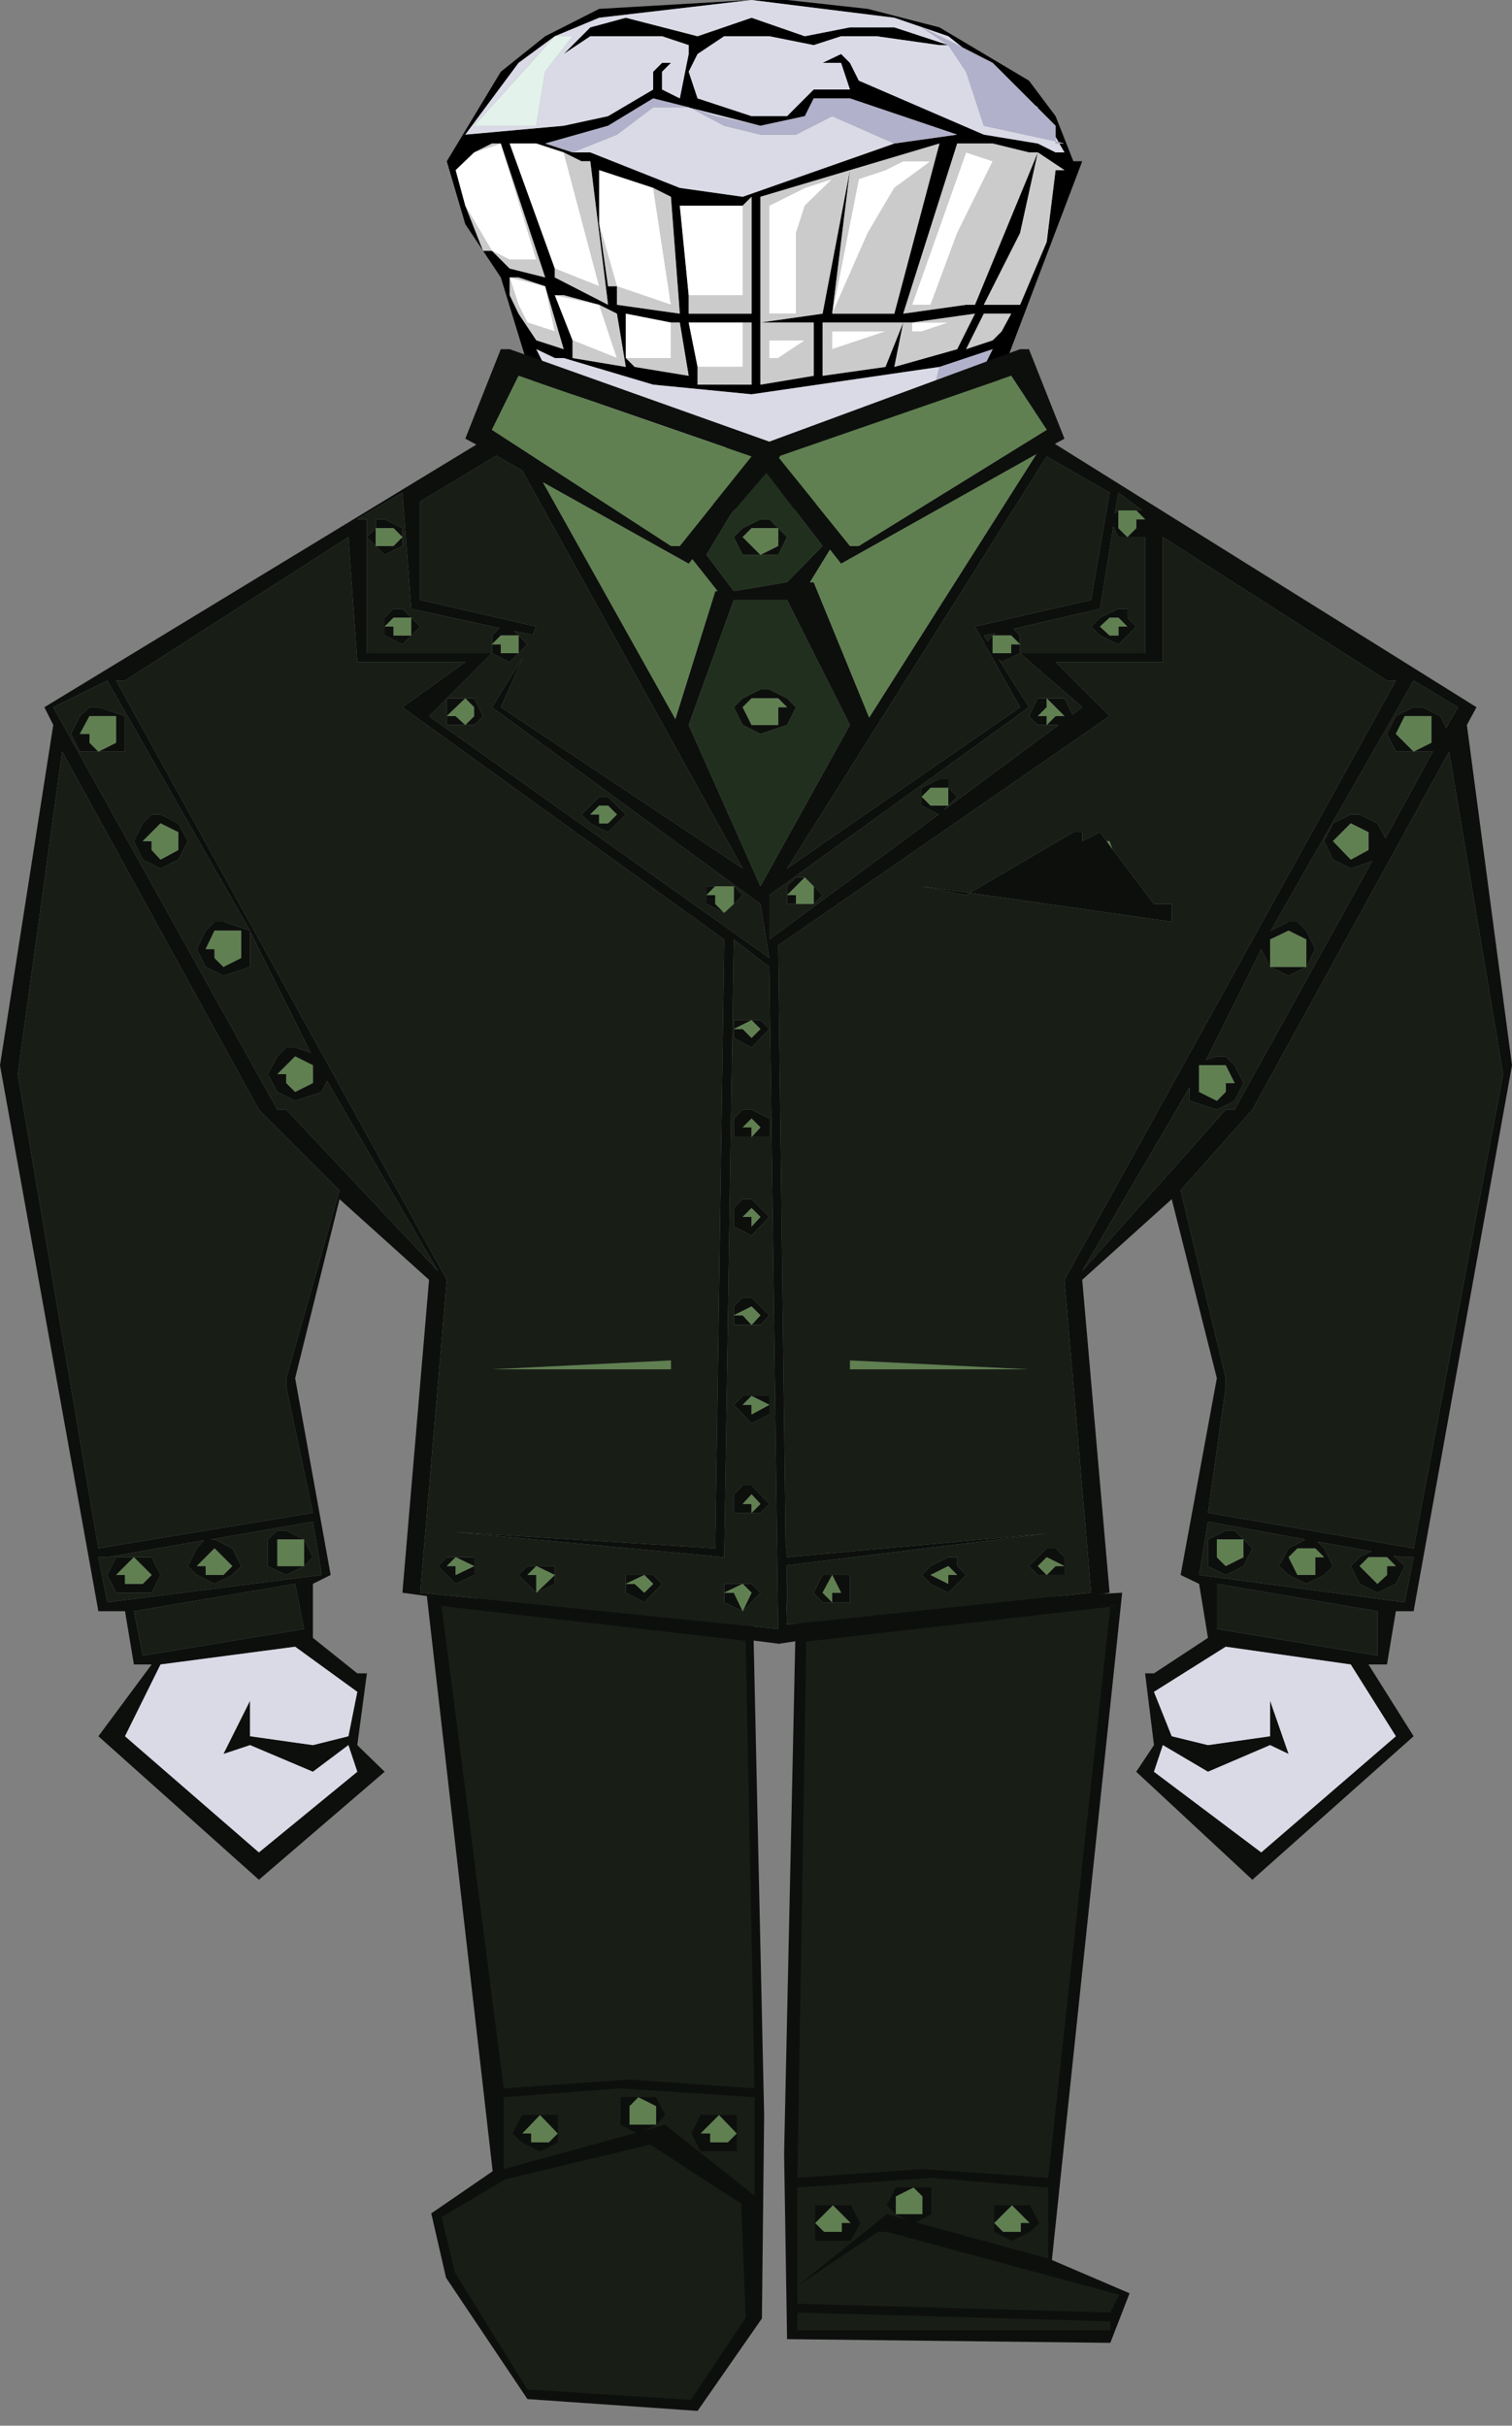 <?xml version="1.0" encoding="UTF-8" standalone="no"?>
<svg xmlns:xlink="http://www.w3.org/1999/xlink" height="163.95px" width="102.2px" xmlns="http://www.w3.org/2000/svg">
  <rect width="100%" height="100%" fill="#808080" stroke="none"/>
  <g transform="matrix(1.0, 0.0, 0.0, 1.0, 53.05, 79.85)">
    <use height="55.3" transform="matrix(1.0, 0.0, 0.0, 1.0, -24.2, 27.8)" width="47.5" xlink:href="#shape0"/>
    <use height="34.85" transform="matrix(1.0, 0.0, 0.0, 1.0, -22.85, -79.85)" width="42.95" xlink:href="#shape1"/>
    <use height="103.45" transform="matrix(1.0, 0.0, 0.0, 1.0, -53.05, -56.25)" width="102.2" xlink:href="#shape2"/>
  </g>
  <defs>
    <g id="shape0" transform="matrix(1.0, 0.0, 0.0, 1.0, 24.2, -27.8)">
      <path d="M0.75 29.0 L22.8 27.8 18.05 72.9 23.3 75.15 22.0 78.5 0.15 78.25 -0.05 65.7 0.75 29.0" fill="#0d0f0d" fill-rule="evenodd" stroke="none"/>
      <path d="M-2.15 29.2 L-1.4 63.1 -1.55 76.85 -5.9 83.1 -17.4 82.3 -22.9 74.1 -23.9 69.75 -19.75 66.9 -24.2 28.0 -2.15 29.2" fill="#0d0f0d" fill-rule="evenodd" stroke="none"/>
      <path d="M22.0 28.75 L22.0 28.65 22.6 28.65 22.0 28.75" fill="#1d1211" fill-rule="evenodd" stroke="none"/>
      <path d="M22.0 28.75 L17.8 67.35 9.3 66.75 0.85 67.35 1.45 31.1 22.0 28.75 M8.85 70.35 L9.9 69.8 9.9 68.0 8.7 68.0 7.5 68.0 6.9 69.2 7.5 69.8 8.3 70.2 6.9 69.8 0.85 74.65 0.85 68.0 9.9 67.35 17.8 68.0 17.8 72.8 8.85 70.35 M2.05 70.4 L2.05 71.6 4.45 71.6 5.1 70.4 4.45 69.2 3.25 69.2 2.05 69.2 2.05 70.4 M0.85 74.65 L6.3 71.0 6.9 71.0 22.6 75.25 22.0 76.45 0.85 75.85 0.85 74.65 M14.15 69.2 L14.15 70.4 14.15 71.0 15.35 71.6 16.55 71.0 17.2 70.4 16.55 69.2 15.35 69.2 14.15 69.2 M0.85 77.65 L0.85 76.45 22.0 77.05 22.0 77.65 0.85 77.65" fill="#181e16" fill-rule="evenodd" stroke="none"/>
      <path d="M8.7 68.0 L9.9 68.0 9.9 69.8 8.85 70.35 8.7 70.4 8.3 70.2 7.5 69.8 6.9 69.2 7.5 68.0 8.7 68.0 7.5 68.6 7.5 69.8 9.3 69.8 9.3 68.6 8.7 68.0 M2.05 70.4 L2.65 71.0 3.85 71.0 3.85 70.4 4.45 70.4 3.25 69.2 4.45 69.2 5.1 70.4 4.45 71.6 2.05 71.6 2.05 70.4 2.05 69.2 3.25 69.2 2.05 70.4 M14.15 69.2 L15.35 69.2 16.55 69.2 17.2 70.4 16.55 71.0 15.35 71.6 14.15 71.0 14.15 70.4 14.15 69.2 M14.75 71.0 L15.95 71.0 15.95 70.4 16.55 70.4 15.35 69.2 14.15 70.4 14.75 71.0" fill="#0d0f0d" fill-rule="evenodd" stroke="none"/>
      <path d="M8.7 68.0 L9.3 68.6 9.3 69.8 7.5 69.8 7.5 68.6 8.7 68.0 M3.25 69.2 L4.45 70.4 3.85 70.4 3.85 71.0 2.65 71.0 2.05 70.4 3.25 69.2 M14.75 71.0 L14.15 70.4 15.35 69.2 16.55 70.4 15.95 70.4 15.95 71.0 14.75 71.0" fill="#608051" fill-rule="evenodd" stroke="none"/>
      <path d="M-23.2 28.7 L-23.8 28.65 -23.2 28.65 -23.2 28.7" fill="#1d1211" fill-rule="evenodd" stroke="none"/>
      <path d="M-23.2 28.7 L-2.65 31.05 -2.05 61.3 -10.5 60.7 -19.0 61.3 -23.2 28.7 M-9.5 64.15 L-8.7 63.75 -8.1 63.1 -8.7 61.9 -9.9 61.9 -11.1 61.9 -11.1 63.75 -10.05 64.3 -19.0 66.75 -19.0 61.9 -11.1 61.3 -2.05 61.9 -2.05 68.55 -8.1 63.75 -9.5 64.15 M-16.55 63.1 L-17.75 63.1 -18.4 64.35 -17.75 64.95 -16.55 65.55 -15.35 64.95 -15.35 64.35 -15.35 63.1 -16.55 63.1 M-4.45 63.1 L-5.7 63.1 -6.3 64.35 -5.7 65.55 -3.25 65.55 -3.25 64.35 -3.25 63.1 -4.45 63.1 M-2.95 69.1 L-2.65 76.8 -6.35 82.35 -17.4 81.65 -22.3 73.75 -23.2 70.0 -18.9 67.45 -9.1 65.1 -2.95 69.1" fill="#181e16" fill-rule="evenodd" stroke="none"/>
      <path d="M-10.05 64.3 L-11.1 63.75 -11.1 61.9 -9.9 61.9 -8.7 61.9 -8.1 63.1 -8.7 63.75 -9.5 64.15 -9.9 64.35 -10.05 64.3 M-8.7 63.75 L-8.7 62.5 -9.9 61.9 -10.5 62.5 -10.5 63.75 -8.7 63.75 M-15.35 64.35 L-15.35 64.95 -16.55 65.55 -17.75 64.95 -18.4 64.35 -17.75 63.1 -16.55 63.1 -17.75 64.35 -17.15 64.35 -17.15 64.95 -15.95 64.95 -15.35 64.35 -16.55 63.1 -15.35 63.1 -15.35 64.35 M-4.45 63.1 L-5.7 64.35 -5.05 64.35 -5.05 64.95 -3.85 64.95 -3.25 64.35 -4.45 63.1 -3.25 63.1 -3.25 64.35 -3.25 65.55 -5.7 65.55 -6.3 64.35 -5.7 63.1 -4.45 63.1" fill="#0d0f0d" fill-rule="evenodd" stroke="none"/>
      <path d="M-8.7 63.75 L-10.5 63.75 -10.5 62.5 -9.9 61.9 -8.7 62.5 -8.7 63.75 M-15.35 64.35 L-15.95 64.95 -17.15 64.95 -17.15 64.35 -17.75 64.35 -16.55 63.1 -15.35 64.35 M-4.45 63.1 L-3.25 64.35 -3.85 64.95 -5.05 64.95 -5.05 64.35 -5.7 64.35 -4.45 63.1" fill="#608051" fill-rule="evenodd" stroke="none"/>
    </g>
    <g id="shape1" transform="matrix(1.0, 0.0, 0.0, 1.0, 22.85, 79.85)">
      <path d="M-2.25 -79.85 L-12.55 -78.65 -15.55 -77.4 -18.0 -75.6 -21.6 -70.75 -14.95 -71.35 -11.95 -72.0 -8.9 -73.8 -8.9 -75.0 -8.3 -75.6 -7.7 -75.6 -8.3 -75.0 -8.3 -73.8 -7.1 -73.2 -6.5 -76.2 -6.5 -76.8 -8.3 -77.4 -13.15 -77.4 -14.95 -76.2 -13.15 -78.0 -10.75 -78.65 -5.9 -77.4 -2.25 -78.65 1.35 -77.4 4.4 -78.0 7.4 -78.0 11.05 -76.8 10.45 -76.8 6.2 -77.4 3.8 -77.4 1.95 -76.8 -1.05 -77.4 -4.1 -77.4 -5.9 -76.2 -6.5 -75.0 -5.9 -73.2 -2.25 -72.0 0.15 -72.0 1.95 -73.8 4.4 -73.8 3.8 -75.6 2.55 -75.6 3.8 -76.2 4.4 -75.6 5.0 -74.4 13.45 -70.75 17.1 -70.15 18.3 -69.55 18.9 -69.55 18.55 -70.15 18.9 -70.15 18.5 -70.25 18.3 -70.6 18.3 -71.35 17.1 -72.55 17.1 -72.6 16.95 -72.7 14.05 -75.6 12.0 -76.65 11.05 -77.4 7.4 -78.65 -2.25 -79.85 0.15 -79.85 5.6 -79.25 10.45 -78.0 16.5 -74.4 18.3 -72.0 19.5 -68.95 20.1 -68.95 12.85 -49.85 8.6 -47.4 -1.05 -45.0 -7.1 -46.2 -15.55 -49.2 -19.2 -61.1 -21.6 -64.7 -22.85 -68.95 -19.2 -75.0 -16.2 -77.4 -12.55 -79.25 -2.25 -79.85 M16.5 -69.55 L14.05 -70.15 11.65 -70.15 8.0 -58.65 12.25 -59.25 12.85 -59.25 17.1 -69.55 16.5 -69.55 M18.9 -68.35 L17.1 -69.55 15.9 -64.1 13.45 -59.25 15.9 -59.25 17.7 -63.5 18.3 -68.35 18.9 -68.35 M3.2 -58.65 L7.4 -58.65 10.45 -70.15 4.4 -68.35 3.2 -58.65 M7.4 -70.15 L11.65 -70.75 4.4 -73.2 1.95 -73.2 1.35 -72.0 -1.65 -71.35 -6.35 -72.55 -6.4 -72.55 -6.5 -72.6 -8.9 -73.2 -11.95 -71.35 -16.2 -70.15 -14.35 -69.55 -13.15 -69.55 -7.1 -67.15 -2.85 -66.55 7.4 -70.15 M8.6 -58.05 L8.0 -58.05 7.4 -55.05 11.65 -56.25 12.85 -58.65 8.6 -58.05 M2.55 -58.05 L2.55 -54.45 6.8 -55.05 8.0 -58.05 2.55 -58.05 M1.95 -58.05 L-1.65 -58.05 -1.65 -53.85 1.95 -54.45 1.95 -58.05 M10.45 -55.05 L-2.25 -53.2 -8.9 -53.85 -14.95 -55.65 -15.55 -55.65 -16.8 -56.25 -16.2 -55.05 -14.35 -53.2 -4.7 -49.6 -1.05 -49.6 4.4 -50.8 9.85 -52.6 12.25 -53.85 13.45 -55.05 14.05 -56.25 10.45 -55.05 M12.25 -56.25 L14.05 -56.85 14.65 -57.45 15.3 -58.65 13.45 -58.65 12.25 -56.25 M4.4 -68.35 L-1.65 -66.55 -1.65 -58.05 2.55 -58.65 4.4 -68.35 M-21.0 -69.55 L-22.25 -68.35 -21.6 -65.95 -20.4 -62.9 -19.8 -62.9 -18.6 -61.7 -16.2 -61.1 -19.2 -70.15 -19.8 -70.15 -21.0 -69.55 M-11.35 -60.5 L-11.35 -59.25 -7.1 -58.65 -7.7 -66.55 -8.9 -67.15 -12.55 -68.35 -12.55 -64.7 -11.95 -60.5 -11.35 -60.5 M-6.5 -59.9 L-6.5 -58.65 -2.25 -58.65 -2.25 -66.55 -2.85 -65.95 -7.1 -65.95 -6.5 -59.9 M-15.55 -61.7 L-15.55 -61.1 -11.95 -59.25 -13.15 -68.95 -13.75 -68.95 -14.95 -69.55 -16.8 -70.15 -18.6 -70.15 -15.55 -61.7 M-14.35 -56.85 L-14.35 -55.65 -10.75 -55.05 -11.35 -58.65 -12.55 -59.25 -14.95 -59.9 -15.55 -59.9 -14.35 -56.85 M-18.6 -61.1 L-18.6 -59.9 -18.0 -58.65 -16.8 -56.85 -14.95 -56.25 -16.2 -60.5 -18.0 -61.1 -18.6 -61.1 M-10.75 -55.65 L-10.15 -55.05 -6.5 -54.45 -7.1 -58.05 -7.7 -58.05 -10.75 -58.65 -10.75 -55.65 M-5.9 -55.05 L-5.9 -53.85 -2.25 -53.85 -2.25 -58.05 -2.85 -58.05 -6.5 -58.05 -5.9 -55.05" fill="#000000" fill-rule="evenodd" stroke="none"/>
      <path d="M18.55 -70.15 L18.9 -69.55 18.3 -69.55 17.1 -70.15 13.45 -70.75 5.0 -74.4 4.4 -75.6 3.8 -76.2 2.55 -75.6 3.8 -75.6 4.4 -73.8 1.95 -73.8 0.15 -72.0 -2.25 -72.0 -5.9 -73.2 -6.5 -75.0 -5.9 -76.2 -4.1 -77.4 -1.05 -77.4 1.95 -76.8 3.8 -77.4 6.2 -77.4 10.45 -76.8 11.05 -76.8 7.4 -78.0 4.4 -78.0 1.35 -77.4 -2.25 -78.65 -5.9 -77.4 -10.75 -78.65 -13.15 -78.0 -14.95 -76.2 -13.15 -77.4 -8.3 -77.4 -6.5 -76.8 -6.5 -76.2 -7.1 -73.2 -8.3 -73.8 -8.3 -75.0 -7.7 -75.6 -8.3 -75.6 -8.9 -75.0 -8.9 -73.8 -11.95 -72.0 -14.95 -71.35 -21.6 -70.75 -18.0 -75.6 -15.55 -77.4 -12.55 -78.65 -2.25 -79.85 7.4 -78.65 11.05 -77.4 12.0 -76.65 9.25 -78.0 11.05 -76.8 12.25 -75.0 13.45 -71.35 18.3 -70.3 18.3 -70.15 18.55 -70.15 M16.95 -72.7 L17.1 -72.6 17.1 -72.55 16.95 -72.7 M18.3 -70.6 L18.5 -70.25 18.3 -70.3 18.3 -70.6 M-1.65 -71.35 L-4.7 -72.0 -6.35 -72.55 -4.1 -71.35 -1.65 -70.75 0.75 -70.75 3.2 -72.0 7.4 -70.15 -2.85 -66.55 -7.1 -67.15 -13.15 -69.55 -14.35 -69.55 -11.35 -70.75 -8.9 -72.6 -6.5 -72.6 -6.4 -72.55 -6.35 -72.55 -1.65 -71.35 M9.85 -52.6 L4.4 -50.8 -1.05 -49.6 -4.7 -49.6 -14.35 -53.2 -16.2 -55.05 -16.8 -56.25 -15.55 -55.65 -14.95 -55.65 -8.9 -53.85 -2.25 -53.2 10.45 -55.05 9.85 -52.6 M-15.55 -77.4 L-21.0 -71.35 -16.8 -71.35 -16.2 -75.0 -14.35 -77.4 -15.55 -77.4 M-12.55 -52.6 L-13.15 -53.85 -13.75 -53.85 -14.95 -55.05 -14.35 -53.2 -12.55 -52.6" fill="#d9dae6" fill-rule="evenodd" stroke="none"/>
      <path d="M16.5 -69.55 L17.1 -69.55 12.85 -59.25 12.25 -59.25 8.0 -58.65 11.65 -70.15 14.05 -70.15 16.5 -69.55 M18.9 -68.35 L18.3 -68.35 17.7 -63.5 15.9 -59.25 13.45 -59.25 15.9 -64.1 17.1 -69.55 18.9 -68.35 M3.2 -58.65 L5.6 -64.1 7.4 -67.15 9.85 -68.95 8.0 -68.95 6.8 -68.35 5.0 -67.75 3.2 -58.65 4.4 -68.35 10.45 -70.15 7.4 -58.65 3.2 -58.65 M14.05 -68.95 L12.25 -69.55 8.6 -59.25 9.85 -59.25 11.65 -64.1 14.05 -68.95 M0.75 -64.1 L1.35 -65.95 3.2 -67.75 1.35 -67.15 -1.05 -65.95 -1.05 -58.65 0.75 -58.65 0.75 -64.1 M8.6 -58.05 L12.85 -58.65 11.65 -56.25 7.4 -55.05 8.0 -58.05 8.6 -58.05 8.6 -57.45 9.25 -57.45 11.05 -58.05 8.6 -58.05 M3.2 -57.45 L3.2 -56.25 6.8 -57.45 3.2 -57.45 M1.95 -58.05 L1.95 -54.45 -1.65 -53.85 -1.65 -58.05 1.95 -58.05 M2.55 -58.05 L8.0 -58.05 6.8 -55.05 2.55 -54.45 2.55 -58.05 M4.4 -68.35 L2.55 -58.65 -1.65 -58.05 -1.65 -66.55 4.4 -68.35 M12.25 -56.25 L13.45 -58.65 15.3 -58.65 14.65 -57.45 14.05 -56.85 12.25 -56.25 M-21.0 -69.55 L-19.8 -70.15 -19.2 -70.15 -16.2 -61.1 -18.6 -61.7 -19.8 -62.9 -20.4 -62.9 -21.6 -65.95 -19.8 -62.9 -18.6 -62.3 -16.8 -62.3 -19.2 -70.15 -21.0 -69.55 M-8.9 -67.15 L-7.7 -66.55 -7.1 -58.65 -11.35 -59.25 -11.35 -60.5 -7.7 -59.25 -8.9 -67.15 M-12.55 -64.7 L-11.35 -60.5 -11.95 -60.5 -12.55 -64.7 M-2.85 -65.95 L-2.25 -66.55 -2.25 -58.65 -6.5 -58.65 -6.5 -59.9 -2.85 -59.9 -2.85 -65.95 M-14.95 -69.55 L-13.75 -68.95 -13.15 -68.95 -11.95 -59.25 -15.55 -61.1 -15.55 -61.7 -12.55 -60.5 -14.95 -69.55 M-15.55 -59.9 L-14.95 -59.9 -12.55 -59.25 -11.35 -58.65 -10.75 -55.05 -14.35 -55.65 -14.35 -56.85 -11.35 -55.65 -12.55 -59.25 -15.55 -59.9 M-18.6 -61.1 L-18.0 -61.1 -16.2 -60.5 -14.95 -56.25 -16.8 -56.85 -18.0 -58.65 -18.6 -59.9 -18.6 -61.1 -18.0 -59.25 -17.4 -58.05 -15.55 -57.45 -16.2 -60.5 -18.6 -61.1 M-7.7 -58.05 L-7.1 -58.05 -6.5 -54.45 -10.15 -55.05 -10.75 -55.65 -7.7 -55.65 -7.7 -58.05 M-2.85 -58.05 L-2.25 -58.05 -2.25 -53.85 -5.9 -53.85 -5.9 -55.05 -2.85 -55.05 -2.85 -58.05 M-1.05 -55.65 L-0.45 -55.65 1.35 -56.85 -1.05 -56.85 -1.05 -55.65" fill="#cbcbcb" fill-rule="evenodd" stroke="none"/>
      <path d="M12.0 -76.65 L14.05 -75.6 16.95 -72.7 17.1 -72.55 18.3 -71.35 18.3 -70.6 18.3 -70.3 13.45 -71.35 12.25 -75.0 11.05 -76.8 9.25 -78.0 12.0 -76.65 M18.5 -70.25 L18.9 -70.15 18.55 -70.15 18.3 -70.15 18.3 -70.3 18.5 -70.25 M-1.65 -71.35 L1.35 -72.0 1.95 -73.2 4.4 -73.2 11.65 -70.75 7.4 -70.15 3.2 -72.0 0.75 -70.75 -1.65 -70.75 -4.1 -71.35 -6.35 -72.55 -4.7 -72.0 -1.65 -71.35 M-14.35 -69.55 L-16.2 -70.15 -11.95 -71.35 -8.9 -73.2 -6.5 -72.6 -8.9 -72.6 -11.35 -70.75 -14.35 -69.55 M10.45 -55.05 L14.05 -56.25 13.45 -55.05 12.25 -53.85 9.85 -52.6 10.45 -55.05" fill="#b2b1cb" fill-rule="evenodd" stroke="none"/>
      <path d="M-15.55 -77.4 L-14.35 -77.4 -16.2 -75.0 -16.8 -71.35 -21.0 -71.35 -15.55 -77.4 M-12.55 -52.6 L-14.35 -53.2 -14.95 -55.05 -13.75 -53.85 -13.15 -53.85 -12.55 -52.6" fill="#e3f2ea" fill-rule="evenodd" stroke="none"/>
      <path d="M14.05 -68.95 L11.65 -64.1 9.85 -59.25 8.6 -59.25 12.25 -69.55 14.05 -68.95 M3.2 -58.65 L5.0 -67.75 6.8 -68.35 8.0 -68.95 9.85 -68.95 7.4 -67.15 5.6 -64.1 3.2 -58.65 M0.75 -64.1 L0.75 -58.65 -1.05 -58.65 -1.05 -65.95 1.35 -67.15 3.2 -67.75 1.35 -65.95 0.75 -64.1 M8.6 -58.05 L11.05 -58.05 9.25 -57.45 8.6 -57.45 8.6 -58.05 M3.2 -57.45 L6.8 -57.45 3.2 -56.25 3.2 -57.45 M-21.6 -65.95 L-22.25 -68.35 -21.0 -69.55 -19.2 -70.15 -16.8 -62.3 -18.6 -62.3 -19.8 -62.9 -21.6 -65.95 M-8.9 -67.15 L-7.7 -59.25 -11.35 -60.5 -12.55 -64.7 -12.55 -68.35 -8.9 -67.15 M-2.85 -65.95 L-2.85 -59.9 -6.5 -59.9 -7.1 -65.95 -2.85 -65.95 M-14.95 -69.55 L-12.55 -60.5 -15.55 -61.7 -18.6 -70.15 -16.8 -70.15 -14.95 -69.55 M-14.35 -56.85 L-15.55 -59.9 -12.55 -59.25 -11.35 -55.65 -14.35 -56.85 M-18.6 -61.1 L-16.2 -60.5 -15.55 -57.45 -17.4 -58.05 -18.0 -59.25 -18.6 -61.1 M-7.7 -58.05 L-7.7 -55.65 -10.75 -55.65 -10.75 -58.65 -7.7 -58.05 M-2.85 -58.05 L-2.85 -55.05 -5.9 -55.05 -6.5 -58.05 -2.85 -58.05 M-1.05 -55.65 L-1.05 -56.85 1.35 -56.85 -0.45 -55.65 -1.05 -55.65" fill="#ffffff" fill-rule="evenodd" stroke="none"/>
    </g>
    <g id="shape2" transform="matrix(1.0, 0.0, 0.0, 1.0, 53.05, 56.25)">
      <path d="M15.9 -56.25 L16.5 -56.25 18.9 -50.2 18.25 -49.85 46.75 -32.05 46.1 -30.85 49.15 -7.85 42.5 29.05 41.3 29.05 40.7 32.65 39.45 32.65 42.5 37.5 31.6 47.2 23.75 39.9 24.95 38.1 24.35 33.25 24.95 33.25 28.6 30.85 28.0 27.2 26.75 26.6 29.2 13.3 26.15 1.2 20.1 6.65 21.95 27.8 -0.4 31.25 -3.55 30.85 -4.7 30.85 -4.7 30.7 -25.85 27.8 -24.05 6.65 -30.1 1.2 -33.1 13.3 -30.7 26.6 -31.9 27.2 -31.9 30.85 -28.9 33.25 -28.25 33.25 -28.9 38.1 -27.05 39.9 -35.55 47.2 -46.4 37.5 -42.8 32.65 -44.0 32.65 -44.6 29.05 -46.4 29.05 -53.05 -7.85 -49.45 -30.85 -50.05 -32.05 -20.85 -49.8 -21.6 -50.2 -19.2 -56.25 -18.6 -56.25 -1.05 -50.0 15.9 -56.25 M17.7 -50.8 L15.3 -54.45 -0.3 -49.05 -0.4 -48.9 4.4 -42.95 5.0 -42.95 17.7 -50.8 M23.75 -45.35 L24.15 -45.35 22.55 -46.55 22.3 -45.15 22.55 -45.35 22.55 -44.15 23.15 -43.55 23.75 -44.15 23.75 -44.75 24.35 -44.75 23.75 -45.35 M17.7 -32.65 L18.9 -32.65 19.45 -31.55 20.1 -32.05 15.9 -35.7 24.35 -35.7 24.35 -43.55 23.15 -43.55 22.55 -43.55 22.2 -44.25 21.3 -38.7 15.45 -37.35 15.9 -36.9 15.9 -36.3 15.9 -35.7 14.65 -35.1 14.45 -35.3 16.5 -32.05 -1.05 -19.35 -1.05 -16.35 10.4 -24.8 9.25 -25.4 9.25 -26.0 9.85 -25.4 11.05 -25.4 11.05 -26.6 11.65 -26.0 10.75 -25.1 18.5 -30.85 17.7 -30.85 18.3 -31.45 18.9 -31.45 17.7 -32.65 17.7 -32.05 17.1 -31.45 17.7 -31.45 17.7 -30.85 17.1 -30.85 16.5 -31.45 17.1 -32.65 17.7 -32.65 M14.05 -36.9 L14.05 -35.7 15.3 -35.7 15.3 -36.3 15.9 -36.3 15.3 -36.9 14.05 -36.9 14.25 -37.05 13.45 -36.9 13.7 -36.5 14.05 -36.9 M21.95 -38.1 L21.3 -37.5 21.95 -36.9 22.55 -36.9 22.55 -37.5 23.15 -37.5 22.55 -38.1 21.95 -38.1 M32.8 -14.5 L32.2 -15.7 28.6 -8.45 28.45 -8.2 29.2 -8.45 29.8 -8.45 30.4 -7.85 31.0 -6.65 30.4 -5.45 29.2 -4.85 27.35 -5.45 27.35 -6.35 20.1 6.05 29.8 -4.85 30.4 -4.85 39.7 -21.65 38.25 -21.15 37.05 -21.75 36.45 -23.0 37.05 -24.2 38.25 -24.8 38.85 -24.8 40.05 -24.2 40.6 -23.2 43.8 -29.05 42.5 -29.05 41.3 -29.05 40.7 -30.25 41.3 -31.45 42.5 -32.05 43.1 -32.05 44.3 -31.45 44.7 -30.65 45.5 -32.05 42.5 -33.85 32.85 -16.95 34.05 -17.55 34.65 -17.55 35.25 -16.95 35.85 -15.7 35.25 -14.5 35.25 -16.35 34.05 -16.95 32.8 -16.35 32.8 -14.5 35.25 -14.5 34.05 -13.9 32.8 -14.5 M20.7 -39.3 L21.95 -46.55 17.7 -49.0 0.15 -21.15 15.9 -32.05 13.6 -36.15 13.45 -36.3 13.5 -36.35 12.85 -37.5 20.7 -39.3 M20.7 -37.5 L21.3 -38.1 22.55 -38.7 23.15 -38.7 23.15 -38.1 23.75 -37.5 22.55 -36.3 21.3 -36.9 20.7 -37.5 M42.5 -29.05 L43.7 -29.65 43.7 -31.45 41.9 -31.45 41.3 -30.25 42.5 -29.05 M0.15 27.8 L0.15 28.45 0.1 28.45 0.15 29.95 20.7 27.8 18.9 6.65 41.3 -33.85 40.7 -33.85 25.55 -43.55 25.55 -35.1 18.3 -35.1 21.95 -31.45 -0.45 -15.95 0.05 24.4 0.15 25.4 17.7 23.8 0.1 25.95 0.1 27.15 0.15 27.2 0.15 27.8 0.1 27.8 0.15 27.8 M1.7 -40.5 L1.95 -40.5 5.7 -31.35 17.0 -49.15 3.8 -41.75 3.05 -42.7 1.7 -40.5 M0.75 -32.05 L0.15 -30.85 -1.65 -30.25 -2.85 -30.85 -3.45 -32.05 -2.85 -32.65 -1.65 -33.25 -1.05 -33.25 0.15 -32.65 0.75 -32.05 M0.15 -40.5 L2.55 -42.95 -1.25 -47.9 -3.65 -45.1 -5.3 -42.35 -3.45 -39.9 0.15 -40.5 M9.25 -26.0 L9.25 -26.6 10.45 -27.2 11.05 -27.2 11.05 -26.6 9.85 -26.6 9.25 -26.0 M4.4 -30.85 L0.15 -39.3 -3.45 -39.3 -6.5 -30.85 -1.65 -19.95 4.4 -30.85 M12.5 -19.5 L12.25 -19.35 9.25 -19.95 12.5 -19.5 19.5 -23.6 20.1 -23.6 20.1 -23.0 21.3 -23.6 21.75 -23.0 22.15 -22.45 24.95 -18.75 26.15 -18.75 26.15 -17.55 12.5 -19.5 M0.15 -19.35 L0.15 -19.95 0.75 -20.55 1.35 -20.55 0.15 -19.35 0.75 -19.35 0.75 -18.75 0.15 -18.75 0.15 -19.35 M1.95 -19.95 L2.55 -19.35 1.95 -18.75 1.95 -19.95 M38.25 -24.2 L37.05 -23.0 38.25 -21.75 39.45 -22.4 39.45 -23.6 38.25 -24.2 M28.0 -7.85 L28.0 -6.05 29.2 -5.45 29.8 -6.05 29.8 -6.65 30.4 -6.65 29.8 -7.85 28.0 -7.85 M41.9 25.4 L41.15 25.3 41.9 26.0 41.3 27.2 40.05 27.8 38.85 27.2 38.25 26.0 38.85 25.4 39.65 25.0 36.0 24.35 36.45 24.8 37.05 26.0 36.45 26.6 35.25 27.2 34.05 26.6 33.4 26.0 34.05 24.8 35.2 24.2 28.6 23.0 28.0 26.6 41.9 28.45 42.5 25.4 41.9 25.4 M48.55 -7.25 L44.9 -29.05 31.6 -4.85 26.75 0.6 29.8 13.3 29.8 13.9 28.6 22.4 42.5 24.8 48.55 -7.25 M41.3 26.0 L40.7 25.4 39.45 25.4 38.85 26.0 40.05 27.2 40.7 26.6 40.7 26.0 41.3 26.0 M31.0 24.2 L31.6 24.8 31.0 26.0 29.8 26.6 28.6 26.0 28.6 24.2 29.8 23.6 30.4 23.6 31.0 24.2 29.2 24.2 29.2 25.4 29.8 26.0 31.0 25.4 31.0 24.2 M18.9 26.0 L17.7 25.4 17.1 26.0 17.7 26.6 18.3 26.0 18.9 26.0 18.9 26.6 17.7 26.6 17.1 26.6 16.5 26.0 17.7 24.8 18.3 24.8 18.9 25.4 18.9 26.0 M11.05 26.0 L9.85 26.6 11.05 27.2 11.05 26.6 11.65 26.6 11.05 26.0 M11.65 26.0 L12.25 26.6 11.05 27.8 9.85 27.2 9.25 26.6 9.85 26.0 11.05 25.4 11.65 25.4 11.65 26.0 M3.2 26.6 L2.55 27.8 3.2 28.45 2.55 28.45 1.95 27.8 2.55 26.6 3.2 26.6 4.4 26.6 4.4 28.45 3.2 28.45 3.2 27.8 3.8 27.8 3.2 26.6 M35.85 24.8 L34.65 24.8 34.05 25.4 34.65 26.6 35.85 26.6 35.85 25.4 36.45 25.4 35.85 24.8 M40.05 32.05 L40.05 29.05 29.2 27.2 29.2 30.25 40.05 32.05 M29.8 31.45 L24.95 34.5 26.15 37.5 28.6 38.1 32.8 37.5 32.8 35.1 34.05 38.7 32.8 38.1 28.6 39.9 25.55 38.1 24.95 39.9 32.2 45.35 41.3 37.5 38.25 32.65 29.8 31.45 M-19.8 -50.8 L-7.7 -42.95 -7.1 -42.95 -2.25 -49.0 -18.0 -54.45 -19.8 -50.8 M-45.2 -33.85 L-22.85 6.65 -24.65 27.8 -0.45 30.25 -1.05 -14.5 -3.45 -16.35 -4.1 25.4 -22.3 23.7 -4.7 24.8 -4.1 -16.35 -25.85 -32.05 -21.6 -35.1 -28.9 -35.1 -29.5 -43.55 -44.6 -33.85 -45.2 -33.85 M-47.0 -32.05 L-46.4 -32.05 -44.6 -31.45 -44.6 -29.05 -46.4 -29.05 -47.65 -29.05 -48.25 -30.25 -47.65 -31.45 -47.0 -32.05 M-45.8 -33.85 L-49.45 -32.05 -34.3 -4.85 -33.7 -4.85 -23.45 6.05 -30.95 -6.8 -31.3 -6.05 -33.1 -5.45 -34.3 -6.05 -34.95 -7.25 -34.3 -8.45 -33.7 -9.05 -33.1 -9.05 -32.05 -8.7 -36.15 -16.9 -36.15 -14.5 -37.95 -13.9 -39.15 -14.5 -39.75 -15.7 -39.15 -16.95 -38.55 -17.55 -37.95 -17.55 -36.15 -16.95 -45.8 -33.85 M-46.4 -29.05 L-45.2 -29.65 -45.2 -31.45 -47.0 -31.45 -47.65 -30.25 -47.0 -30.25 -47.0 -29.65 -46.4 -29.05 M-42.2 -24.8 L-41.0 -24.2 -40.35 -23.0 -41.0 -21.75 -42.2 -21.15 -43.4 -21.75 -44.0 -23.0 -43.4 -24.2 -42.8 -24.8 -42.2 -24.8 M-42.2 -21.75 L-41.0 -22.4 -41.0 -23.6 -42.2 -24.2 -43.4 -23.0 -42.8 -23.0 -42.8 -22.4 -42.2 -21.75 M-51.85 -7.25 L-46.4 24.8 -31.9 22.4 -33.7 13.9 -33.7 13.3 -30.1 0.6 -35.55 -4.85 -48.85 -29.05 -51.85 -7.25 M-1.65 -42.35 L-2.85 -42.35 -3.45 -43.55 -2.85 -44.15 -1.65 -44.75 -1.05 -44.75 -0.45 -44.15 -2.25 -44.15 -2.85 -43.55 -1.65 -42.35 -0.45 -42.95 -0.45 -44.15 0.15 -43.55 -0.45 -42.35 -1.65 -42.35 M-6.5 -41.75 L-16.35 -47.25 -7.4 -31.25 -4.7 -39.9 -4.55 -39.9 -6.25 -42.05 -6.5 -41.75 M-19.5 -49.05 L-24.65 -45.95 -24.65 -39.3 -16.8 -37.5 -17.05 -36.95 -18.3 -37.2 -18.0 -36.9 -17.4 -36.3 -18.0 -35.7 -18.6 -35.1 -19.8 -35.7 -22.85 -32.65 -21.6 -32.65 -21.0 -32.65 -20.4 -31.45 -21.0 -30.85 -21.6 -30.85 -22.85 -30.85 -22.85 -31.45 -22.85 -32.65 -24.05 -31.45 -1.05 -15.1 -1.65 -18.75 -19.8 -32.05 -17.7 -35.4 -19.2 -32.05 -2.85 -21.15 -17.75 -48.05 -19.5 -49.05 M-18.0 -36.9 L-19.2 -36.9 -19.8 -36.3 -19.2 -36.3 -19.2 -35.7 -18.0 -35.7 -18.0 -36.9 M-19.8 -36.9 L-19.3 -37.4 -25.25 -38.7 -25.85 -46.55 -28.9 -44.75 -28.25 -44.75 -28.25 -43.55 -27.65 -44.15 -27.65 -44.75 -27.05 -44.75 -25.85 -44.15 -25.85 -43.55 -25.85 -42.95 -27.05 -42.35 -27.65 -42.95 -28.25 -43.55 -28.25 -35.7 -19.8 -35.7 -19.8 -36.3 -19.8 -36.9 M-12.55 -26.0 L-11.95 -26.0 -10.75 -24.8 -11.95 -23.6 -13.15 -24.2 -13.75 -24.8 -12.55 -26.0 M-13.15 -24.8 L-12.55 -24.8 -12.55 -24.2 -11.95 -24.2 -11.35 -24.8 -11.95 -25.4 -12.55 -25.4 -13.15 -24.8 M-2.85 -32.05 L-2.25 -30.85 -0.45 -30.85 -0.45 -32.05 0.15 -32.05 -0.45 -32.65 -2.25 -32.65 -2.85 -32.05 M-27.65 -44.15 L-27.65 -42.95 -26.45 -42.95 -25.85 -43.55 -26.45 -44.15 -27.65 -44.15 M-27.05 -37.5 L-27.05 -38.1 -26.45 -38.7 -25.85 -38.7 -25.25 -38.1 -26.45 -38.1 -27.05 -37.5 -26.45 -37.5 -26.45 -36.9 -25.25 -36.9 -25.25 -38.1 -24.65 -37.5 -25.25 -36.9 -25.85 -36.3 -27.05 -36.9 -27.05 -37.5 M-3.45 -18.75 L-3.45 -19.95 -2.85 -19.35 -3.45 -18.75 M-33.7 -7.25 L-33.7 -6.65 -33.1 -6.05 -31.9 -6.65 -31.9 -7.85 -33.1 -8.45 -34.3 -7.25 -33.7 -7.25 M-39.15 -15.7 L-38.55 -15.7 -38.55 -15.1 -37.95 -14.5 -36.75 -15.1 -36.75 -16.95 -38.55 -16.95 -39.15 -15.7 M-21.6 -32.65 L-22.85 -31.45 -22.25 -31.45 -21.6 -30.85 -21.0 -31.45 -21.0 -32.05 -21.6 -32.65 M-4.7 -19.95 L-5.3 -19.35 -4.7 -19.35 -4.7 -18.75 -4.1 -18.15 -5.3 -18.75 -5.3 -19.35 -5.3 -19.95 -4.7 -19.95 M-3.45 -10.3 L-2.85 -10.3 -2.25 -9.7 -1.65 -10.3 -2.25 -10.9 -1.65 -10.9 -1.05 -10.3 -2.25 -9.05 -3.45 -9.7 -3.45 -10.3 -3.45 -10.9 -2.25 -10.9 -3.45 -10.3 M-2.25 -3.0 L-1.65 -3.65 -2.25 -4.25 -2.85 -3.65 -2.25 -3.65 -2.25 -3.0 -3.45 -3.0 -3.45 -4.25 -2.85 -4.85 -2.25 -4.85 -1.05 -4.25 -1.05 -3.0 -2.25 -3.0 M-1.65 2.4 L-2.25 1.8 -2.85 2.4 -2.25 2.4 -2.25 3.05 -1.65 2.4 M-1.05 2.4 L-2.25 3.65 -3.45 3.05 -3.45 1.8 -2.85 1.2 -2.25 1.2 -1.05 2.4 M-2.25 9.7 L-1.65 9.05 -2.25 8.45 -3.45 9.05 -3.45 8.45 -2.85 7.85 -2.25 7.85 -1.05 9.05 -1.65 9.7 -2.25 9.7 -3.45 9.7 -3.45 9.05 -2.85 9.05 -2.25 9.7 M-2.25 14.5 L-1.05 14.5 -1.05 15.1 -2.25 14.5 -2.85 15.1 -2.25 15.1 -2.25 15.75 -1.05 15.1 -1.05 15.75 -2.25 16.35 -3.45 15.1 -2.85 14.5 -2.25 14.5 M-2.85 20.55 L-2.25 20.55 -1.05 21.8 -1.65 22.4 -2.25 22.4 -3.45 22.4 -3.45 21.15 -2.85 20.55 M-2.25 22.4 L-1.65 21.8 -2.25 21.15 -2.85 21.8 -2.25 21.8 -2.25 22.4 M-38.55 24.2 L-37.35 24.8 -36.75 26.0 -37.35 26.6 -38.55 27.2 -39.75 26.6 -40.35 26.0 -39.75 24.8 -39.25 24.25 -45.8 25.4 -46.4 25.4 -45.8 28.45 -31.3 26.6 -31.9 23.0 -38.8 24.2 -38.55 24.2 M-32.5 26.0 L-33.7 26.6 -34.95 26.0 -34.95 24.2 -34.3 23.6 -33.7 23.6 -32.5 24.2 -34.3 24.2 -34.3 26.0 -32.5 26.0 -32.5 24.2 -31.9 25.4 -32.5 26.0 M-21.0 26.0 L-21.0 26.6 -22.25 27.2 -23.45 26.0 -22.85 25.4 -22.25 25.4 -21.0 25.4 -21.0 26.0 -22.25 25.4 -22.85 26.0 -22.25 26.0 -22.25 26.6 -21.0 26.0 M-33.1 27.2 L-44.0 29.05 -43.4 32.05 -32.5 30.25 -33.1 27.2 M-37.95 26.6 L-37.35 26.0 -38.55 24.8 -39.75 26.0 -39.15 26.0 -39.15 26.6 -37.95 26.6 M-37.95 38.7 L-36.15 35.1 -36.15 37.5 -31.9 38.1 -29.5 37.5 -28.9 34.5 -33.1 31.45 -42.2 32.65 -44.6 37.5 -35.55 45.35 -28.9 39.9 -29.5 38.1 -31.9 39.9 -36.15 38.1 -37.95 38.7 M-1.65 27.8 L-2.85 29.05 -4.1 28.45 -4.1 27.8 -4.1 27.2 -2.85 27.2 -2.25 27.2 -1.65 27.8 M-4.1 27.8 L-3.45 27.8 -2.85 29.05 -2.25 27.8 -2.85 27.2 -4.1 27.8 M-9.5 26.6 L-8.9 26.6 -8.3 27.2 -9.5 28.45 -10.75 27.8 -10.75 27.2 -10.15 27.2 -9.5 27.8 -8.9 27.2 -9.5 26.6 -10.75 27.2 -10.75 26.6 -9.5 26.6 M-16.8 26.0 L-15.55 26.0 -15.55 26.6 -15.55 27.2 -16.8 27.8 -18.0 26.6 -17.4 26.0 -16.8 26.0 -17.4 26.6 -16.8 26.6 -16.8 27.8 -15.55 26.6 -16.8 26.0 M-42.2 26.6 L-42.8 27.8 -45.2 27.8 -45.8 26.6 -45.2 25.4 -44.0 25.4 -42.8 25.4 -42.2 26.6 M-45.2 26.6 L-44.6 26.6 -44.6 27.2 -43.4 27.2 -42.8 26.6 -44.0 25.4 -45.2 26.6" fill="#0d0f0d" fill-rule="evenodd" stroke="none"/>
      <path d="M17.7 -50.8 L5.0 -42.95 4.4 -42.95 -0.4 -48.9 -0.3 -49.05 15.3 -54.45 17.7 -50.8 M22.55 -45.35 L23.75 -45.35 24.35 -44.75 23.75 -44.75 23.75 -44.15 23.15 -43.55 22.55 -44.15 22.55 -45.35 M17.7 -32.65 L18.9 -31.45 18.3 -31.45 17.7 -30.85 17.7 -31.45 17.1 -31.45 17.7 -32.05 17.7 -32.65 M11.05 -26.6 L11.05 -25.4 9.85 -25.4 9.25 -26.0 9.85 -26.6 11.05 -26.6 M15.9 -36.3 L15.3 -36.3 15.3 -35.7 14.05 -35.7 14.05 -36.9 15.3 -36.9 15.9 -36.3 M21.95 -38.1 L22.55 -38.1 23.15 -37.5 22.55 -37.5 22.55 -36.9 21.95 -36.9 21.3 -37.5 21.95 -38.1 M32.8 -14.5 L32.8 -16.35 34.05 -16.95 35.25 -16.35 35.25 -14.5 32.8 -14.5 M42.5 -29.05 L41.3 -30.25 41.9 -31.45 43.7 -31.45 43.7 -29.65 42.5 -29.05 M1.7 -40.5 L3.05 -42.7 3.8 -41.75 17.0 -49.15 5.7 -31.35 1.95 -40.5 1.7 -40.5 M21.75 -23.0 L21.95 -23.0 22.15 -22.45 21.75 -23.0 M0.15 -19.35 L1.35 -20.55 1.95 -19.95 1.95 -18.75 0.75 -18.75 0.75 -19.35 0.15 -19.35 M38.25 -24.2 L39.45 -23.6 39.45 -22.4 38.25 -21.75 37.05 -23.0 38.25 -24.2 M28.0 -7.85 L29.8 -7.85 30.4 -6.65 29.8 -6.65 29.8 -6.05 29.2 -5.45 28.0 -6.05 28.0 -7.85 M41.3 26.0 L40.7 26.0 40.7 26.6 40.05 27.2 38.85 26.0 39.45 25.4 40.7 25.4 41.3 26.0 M31.0 24.2 L31.0 25.4 29.8 26.0 29.2 25.4 29.2 24.2 31.0 24.2 M16.5 12.7 L4.4 12.7 4.4 12.1 16.5 12.7 M18.9 26.0 L18.3 26.0 17.7 26.6 17.1 26.0 17.7 25.4 18.9 26.0 M11.05 26.0 L11.65 26.6 11.05 26.6 11.05 27.2 9.85 26.6 11.05 26.0 M3.2 28.45 L2.55 27.8 3.2 26.6 3.8 27.8 3.2 27.8 3.2 28.45 M35.85 24.8 L36.45 25.4 35.85 25.4 35.85 26.6 34.65 26.6 34.05 25.4 34.65 24.8 35.85 24.8 M-19.8 -50.8 L-18.0 -54.45 -2.25 -49.0 -7.1 -42.95 -7.7 -42.95 -19.8 -50.8 M-46.4 -29.05 L-47.0 -29.65 -47.0 -30.25 -47.65 -30.25 -47.0 -31.45 -45.2 -31.45 -45.2 -29.65 -46.4 -29.05 M-42.2 -21.75 L-42.8 -22.4 -42.8 -23.0 -43.4 -23.0 -42.2 -24.2 -41.0 -23.6 -41.0 -22.4 -42.2 -21.75 M-1.65 -42.35 L-2.85 -43.55 -2.25 -44.15 -0.45 -44.15 -0.45 -42.95 -1.65 -42.35 M-6.5 -41.75 L-6.25 -42.05 -4.55 -39.9 -4.7 -39.9 -7.4 -31.25 -16.35 -47.25 -6.5 -41.75 M-18.0 -36.9 L-18.0 -35.7 -19.2 -35.7 -19.2 -36.3 -19.8 -36.3 -19.2 -36.9 -18.0 -36.9 M-13.15 -24.8 L-12.55 -25.4 -11.95 -25.4 -11.35 -24.8 -11.95 -24.2 -12.55 -24.2 -12.55 -24.8 -13.15 -24.8 M-2.85 -32.05 L-2.25 -32.65 -0.45 -32.65 0.15 -32.05 -0.45 -32.05 -0.45 -30.85 -2.25 -30.85 -2.85 -32.05 M-27.65 -44.15 L-26.45 -44.15 -25.85 -43.55 -26.45 -42.95 -27.65 -42.95 -27.65 -44.15 M-27.05 -37.5 L-26.45 -38.1 -25.25 -38.1 -25.25 -36.9 -26.45 -36.9 -26.45 -37.5 -27.05 -37.5 M-21.6 -32.65 L-21.0 -32.05 -21.0 -31.45 -21.6 -30.85 -22.25 -31.45 -22.85 -31.45 -21.6 -32.65 M-39.15 -15.7 L-38.55 -16.95 -36.75 -16.95 -36.75 -15.1 -37.95 -14.5 -38.55 -15.1 -38.55 -15.7 -39.15 -15.7 M-33.7 -7.25 L-34.3 -7.25 -33.1 -8.45 -31.9 -7.85 -31.9 -6.65 -33.1 -6.05 -33.7 -6.65 -33.7 -7.25 M-3.45 -19.95 L-3.45 -18.75 -4.1 -18.15 -4.7 -18.75 -4.7 -19.35 -5.3 -19.35 -4.7 -19.95 -3.45 -19.95 M-2.25 -10.9 L-1.65 -10.3 -2.25 -9.7 -2.85 -10.3 -3.45 -10.3 -2.25 -10.9 M-2.25 -3.0 L-2.25 -3.65 -2.85 -3.65 -2.25 -4.25 -1.65 -3.65 -2.25 -3.0 M-1.65 2.4 L-2.25 3.05 -2.25 2.4 -2.85 2.4 -2.25 1.8 -1.65 2.4 M-3.45 9.05 L-2.25 8.45 -1.65 9.05 -2.25 9.7 -2.85 9.05 -3.45 9.05 M-2.25 14.5 L-1.05 15.1 -2.25 15.75 -2.25 15.1 -2.85 15.1 -2.25 14.5 M-2.25 22.4 L-2.25 21.8 -2.85 21.8 -2.25 21.15 -1.65 21.8 -2.25 22.4 M-19.8 12.7 L-7.7 12.1 -7.7 12.7 -19.8 12.7 M-32.5 26.0 L-34.3 26.0 -34.3 24.2 -32.5 24.2 -32.5 26.0 M-21.0 26.0 L-22.25 26.6 -22.25 26.0 -22.85 26.0 -22.25 25.4 -21.0 26.0 M-37.95 26.6 L-39.15 26.6 -39.15 26.0 -39.75 26.0 -38.55 24.8 -37.35 26.0 -37.95 26.6 M-4.1 27.8 L-2.85 27.2 -2.25 27.8 -2.85 29.05 -3.45 27.8 -4.1 27.8 M-9.5 26.6 L-8.9 27.2 -9.5 27.8 -10.15 27.2 -10.75 27.2 -9.5 26.6 M-16.8 26.0 L-15.55 26.6 -16.8 27.8 -16.8 26.6 -17.4 26.6 -16.8 26.0 M-45.2 26.6 L-44.0 25.4 -42.8 26.6 -43.4 27.2 -44.6 27.2 -44.6 26.6 -45.2 26.6" fill="#608051" fill-rule="evenodd" stroke="none"/>
      <path d="M0.15 -40.5 L-3.45 -39.9 -5.3 -42.35 -3.65 -45.1 -1.25 -47.9 2.55 -42.95 0.15 -40.5 M0.75 -32.05 L0.15 -32.65 -1.05 -33.25 -1.65 -33.25 -2.85 -32.65 -3.45 -32.05 -2.85 -30.85 -1.65 -30.25 0.15 -30.85 0.75 -32.05 M4.4 -30.85 L-1.65 -19.95 -6.5 -30.85 -3.45 -39.3 0.15 -39.3 4.4 -30.85 M-0.45 -44.15 L-1.05 -44.75 -1.65 -44.75 -2.85 -44.15 -3.45 -43.55 -2.85 -42.35 -1.65 -42.35 -0.45 -42.35 0.15 -43.55 -0.45 -44.15" fill="#21301e" fill-rule="evenodd" stroke="none"/>
      <path d="M22.55 -45.35 L22.3 -45.15 22.55 -46.55 24.15 -45.35 23.75 -45.35 22.55 -45.35 M23.15 -43.55 L24.35 -43.55 24.35 -35.7 15.9 -35.7 20.1 -32.05 19.45 -31.55 18.9 -32.65 17.7 -32.65 17.1 -32.65 16.5 -31.45 17.1 -30.85 17.7 -30.85 18.5 -30.85 10.75 -25.1 11.65 -26.0 11.05 -26.6 11.05 -27.2 10.45 -27.2 9.25 -26.6 9.25 -26.0 9.25 -25.4 10.4 -24.8 -1.05 -16.35 -1.05 -19.35 16.5 -32.05 14.45 -35.3 14.65 -35.1 15.9 -35.7 15.9 -36.3 15.9 -36.9 15.45 -37.35 21.3 -38.7 22.2 -44.25 22.55 -43.55 23.15 -43.55 M14.05 -36.9 L13.7 -36.5 13.45 -36.9 14.25 -37.05 14.05 -36.9 M20.7 -37.5 L21.3 -36.9 22.55 -36.3 23.75 -37.5 23.15 -38.1 23.15 -38.7 22.55 -38.7 21.3 -38.1 20.7 -37.5 M20.7 -39.3 L12.85 -37.5 13.5 -36.35 13.45 -36.3 13.6 -36.15 15.9 -32.05 0.15 -21.15 17.7 -49.0 21.95 -46.55 20.7 -39.3 M42.5 -29.05 L43.8 -29.05 40.6 -23.2 40.05 -24.2 38.85 -24.8 38.25 -24.8 37.05 -24.2 36.45 -23.0 37.05 -21.75 38.25 -21.15 39.7 -21.65 30.4 -4.85 29.8 -4.85 20.1 6.05 27.35 -6.35 27.35 -5.45 29.2 -4.85 30.4 -5.45 31.0 -6.65 30.4 -7.85 29.8 -8.45 29.2 -8.45 28.45 -8.2 28.6 -8.45 32.2 -15.7 32.8 -14.5 34.05 -13.9 35.25 -14.5 35.85 -15.7 35.25 -16.95 34.65 -17.55 34.05 -17.55 32.85 -16.95 42.5 -33.85 45.5 -32.05 44.7 -30.65 44.3 -31.45 43.1 -32.05 42.5 -32.05 41.3 -31.45 40.7 -30.25 41.3 -29.05 42.5 -29.05 M0.15 27.8 L0.15 27.2 0.1 27.15 0.1 25.95 17.7 23.8 0.15 25.4 0.05 24.4 -0.45 -15.95 21.95 -31.45 18.3 -35.1 25.55 -35.1 25.55 -43.55 40.7 -33.85 41.3 -33.85 18.9 6.65 20.7 27.8 0.15 29.95 0.1 28.45 0.15 28.45 0.15 27.8 M12.5 -19.5 L9.25 -19.95 12.25 -19.35 12.5 -19.5 26.15 -17.55 26.15 -18.75 24.95 -18.75 22.15 -22.45 21.95 -23.0 21.75 -23.0 21.3 -23.6 20.1 -23.0 20.1 -23.6 19.5 -23.6 12.5 -19.5 M1.35 -20.55 L0.75 -20.55 0.15 -19.95 0.15 -19.35 0.15 -18.75 0.75 -18.75 1.95 -18.75 2.55 -19.35 1.95 -19.95 1.35 -20.55 M48.55 -7.25 L42.5 24.8 28.6 22.4 29.8 13.9 29.8 13.3 26.75 0.6 31.6 -4.85 44.9 -29.05 48.55 -7.25 M41.9 25.4 L42.5 25.4 41.9 28.45 28.0 26.6 28.6 23.0 35.2 24.2 34.05 24.8 33.4 26.0 34.05 26.6 35.25 27.2 36.45 26.6 37.05 26.0 36.45 24.8 36.0 24.35 39.65 25.0 38.85 25.4 38.25 26.0 38.85 27.2 40.05 27.8 41.3 27.2 41.9 26.0 41.15 25.3 41.9 25.4 M31.0 24.2 L30.4 23.6 29.8 23.6 28.6 24.2 28.6 26.0 29.8 26.6 31.0 26.0 31.6 24.8 31.0 24.2 M16.5 12.7 L4.4 12.1 4.4 12.7 16.5 12.7 M18.9 26.0 L18.9 25.4 18.3 24.8 17.7 24.8 16.5 26.0 17.1 26.6 17.7 26.6 18.9 26.6 18.9 26.0 M11.65 26.0 L11.65 25.4 11.05 25.4 9.85 26.0 9.25 26.6 9.85 27.2 11.05 27.8 12.25 26.6 11.65 26.0 M3.2 26.6 L2.55 26.6 1.95 27.8 2.55 28.45 3.2 28.45 4.4 28.45 4.4 26.6 3.2 26.6 M40.05 32.05 L29.2 30.25 29.2 27.2 40.05 29.05 40.05 32.05 M-47.0 -32.05 L-47.65 -31.45 -48.25 -30.25 -47.65 -29.05 -46.4 -29.05 -44.6 -29.05 -44.6 -31.45 -46.4 -32.05 -47.0 -32.05 M-45.2 -33.85 L-44.6 -33.85 -29.5 -43.55 -28.9 -35.1 -21.6 -35.1 -25.85 -32.05 -4.1 -16.35 -4.7 24.8 -22.3 23.7 -4.1 25.4 -3.45 -16.35 -1.05 -14.5 -0.45 30.25 -24.65 27.8 -22.85 6.65 -45.2 -33.85 M-45.8 -33.85 L-36.15 -16.95 -37.95 -17.55 -38.55 -17.55 -39.15 -16.95 -39.75 -15.7 -39.15 -14.5 -37.95 -13.9 -36.15 -14.5 -36.15 -16.9 -32.05 -8.7 -33.1 -9.05 -33.7 -9.05 -34.3 -8.45 -34.95 -7.25 -34.3 -6.05 -33.1 -5.45 -31.3 -6.05 -30.95 -6.8 -23.45 6.05 -33.7 -4.85 -34.3 -4.85 -49.45 -32.05 -45.8 -33.85 M-42.2 -24.8 L-42.8 -24.8 -43.4 -24.2 -44.0 -23.0 -43.4 -21.75 -42.2 -21.15 -41.0 -21.75 -40.35 -23.0 -41.0 -24.2 -42.2 -24.8 M-51.85 -7.25 L-48.85 -29.05 -35.55 -4.85 -30.1 0.6 -33.7 13.3 -33.7 13.9 -31.9 22.4 -46.4 24.8 -51.85 -7.25 M-19.5 -49.05 L-17.75 -48.05 -2.85 -21.15 -19.2 -32.05 -17.7 -35.4 -19.8 -32.05 -1.65 -18.75 -1.05 -15.1 -24.05 -31.45 -22.85 -32.65 -22.85 -31.45 -22.85 -30.85 -21.6 -30.85 -21.0 -30.85 -20.4 -31.45 -21.0 -32.65 -21.6 -32.65 -22.85 -32.65 -19.8 -35.7 -18.6 -35.1 -18.0 -35.7 -17.4 -36.3 -18.0 -36.9 -18.3 -37.2 -17.05 -36.95 -16.8 -37.5 -24.65 -39.3 -24.65 -45.95 -19.5 -49.05 M-12.55 -26.0 L-13.75 -24.8 -13.15 -24.2 -11.95 -23.6 -10.75 -24.8 -11.95 -26.0 -12.55 -26.0 M-19.8 -36.9 L-19.8 -36.3 -19.8 -35.7 -28.25 -35.7 -28.25 -43.55 -27.65 -42.95 -27.05 -42.35 -25.85 -42.95 -25.85 -43.55 -25.85 -44.15 -27.05 -44.75 -27.65 -44.75 -27.65 -44.15 -28.25 -43.55 -28.25 -44.75 -28.9 -44.75 -25.85 -46.55 -25.25 -38.7 -19.3 -37.4 -19.8 -36.9 M-25.25 -38.1 L-25.85 -38.7 -26.45 -38.7 -27.05 -38.1 -27.05 -37.5 -27.05 -36.9 -25.85 -36.3 -25.25 -36.9 -24.65 -37.5 -25.25 -38.1 M-3.45 -18.75 L-2.85 -19.35 -3.45 -19.95 -4.7 -19.95 -5.3 -19.95 -5.3 -19.35 -5.3 -18.75 -4.1 -18.15 -3.45 -18.75 M-3.45 -10.3 L-3.45 -9.7 -2.25 -9.05 -1.05 -10.3 -1.65 -10.9 -2.25 -10.9 -3.45 -10.9 -3.45 -10.3 M-2.25 -3.0 L-1.05 -3.0 -1.05 -4.25 -2.25 -4.85 -2.85 -4.85 -3.45 -4.25 -3.45 -3.0 -2.25 -3.0 M-1.05 2.4 L-2.25 1.2 -2.85 1.2 -3.45 1.8 -3.45 3.05 -2.25 3.65 -1.05 2.4 M-2.25 9.7 L-1.65 9.7 -1.05 9.05 -2.25 7.85 -2.85 7.85 -3.45 8.45 -3.45 9.05 -3.45 9.7 -2.25 9.7 M-1.05 15.1 L-1.05 14.5 -2.25 14.5 -2.85 14.5 -3.45 15.1 -2.25 16.35 -1.05 15.75 -1.05 15.1 M-2.85 20.55 L-3.45 21.15 -3.45 22.4 -2.25 22.4 -1.65 22.4 -1.05 21.8 -2.25 20.55 -2.85 20.55 M-19.8 12.7 L-7.7 12.7 -7.7 12.1 -19.8 12.7 M-38.55 24.2 L-38.8 24.2 -31.9 23.0 -31.3 26.6 -45.8 28.45 -46.4 25.4 -45.8 25.4 -39.25 24.25 -39.75 24.8 -40.35 26.0 -39.75 26.6 -38.55 27.2 -37.35 26.6 -36.75 26.0 -37.35 24.8 -38.55 24.2 M-32.5 24.2 L-33.7 23.6 -34.3 23.6 -34.95 24.2 -34.95 26.0 -33.7 26.6 -32.5 26.0 -31.9 25.4 -32.5 24.2 M-21.0 26.0 L-21.0 25.4 -22.25 25.4 -22.85 25.4 -23.45 26.0 -22.25 27.2 -21.0 26.6 -21.0 26.0 M-33.1 27.2 L-32.5 30.25 -43.4 32.05 -44.0 29.05 -33.1 27.2 M-1.65 27.8 L-2.25 27.2 -2.85 27.2 -4.1 27.2 -4.1 27.8 -4.1 28.45 -2.85 29.05 -1.65 27.8 M-10.75 27.2 L-10.75 27.8 -9.5 28.45 -8.3 27.2 -8.9 26.6 -9.5 26.6 -10.75 26.6 -10.75 27.2 M-16.8 26.0 L-17.4 26.0 -18.0 26.6 -16.8 27.8 -15.55 27.2 -15.55 26.6 -15.55 26.0 -16.8 26.0 M-42.2 26.6 L-42.8 25.4 -44.0 25.4 -45.2 25.4 -45.8 26.6 -45.2 27.8 -42.8 27.8 -42.2 26.6" fill="#181e16" fill-rule="evenodd" stroke="none"/>
      <path d="M29.8 31.45 L38.25 32.65 41.3 37.5 32.2 45.35 24.95 39.9 25.55 38.1 28.6 39.9 32.8 38.1 34.05 38.7 32.8 35.1 32.8 37.5 28.6 38.1 26.15 37.5 24.95 34.5 29.8 31.45 M-37.95 38.7 L-36.15 38.1 -31.9 39.9 -29.5 38.1 -28.9 39.9 -35.55 45.35 -44.6 37.5 -42.2 32.65 -33.1 31.45 -28.9 34.5 -29.5 37.5 -31.9 38.1 -36.15 37.5 -36.15 35.1 -37.95 38.7" fill="#d9dae6" fill-rule="evenodd" stroke="none"/>
    </g>
  </defs>
</svg>
